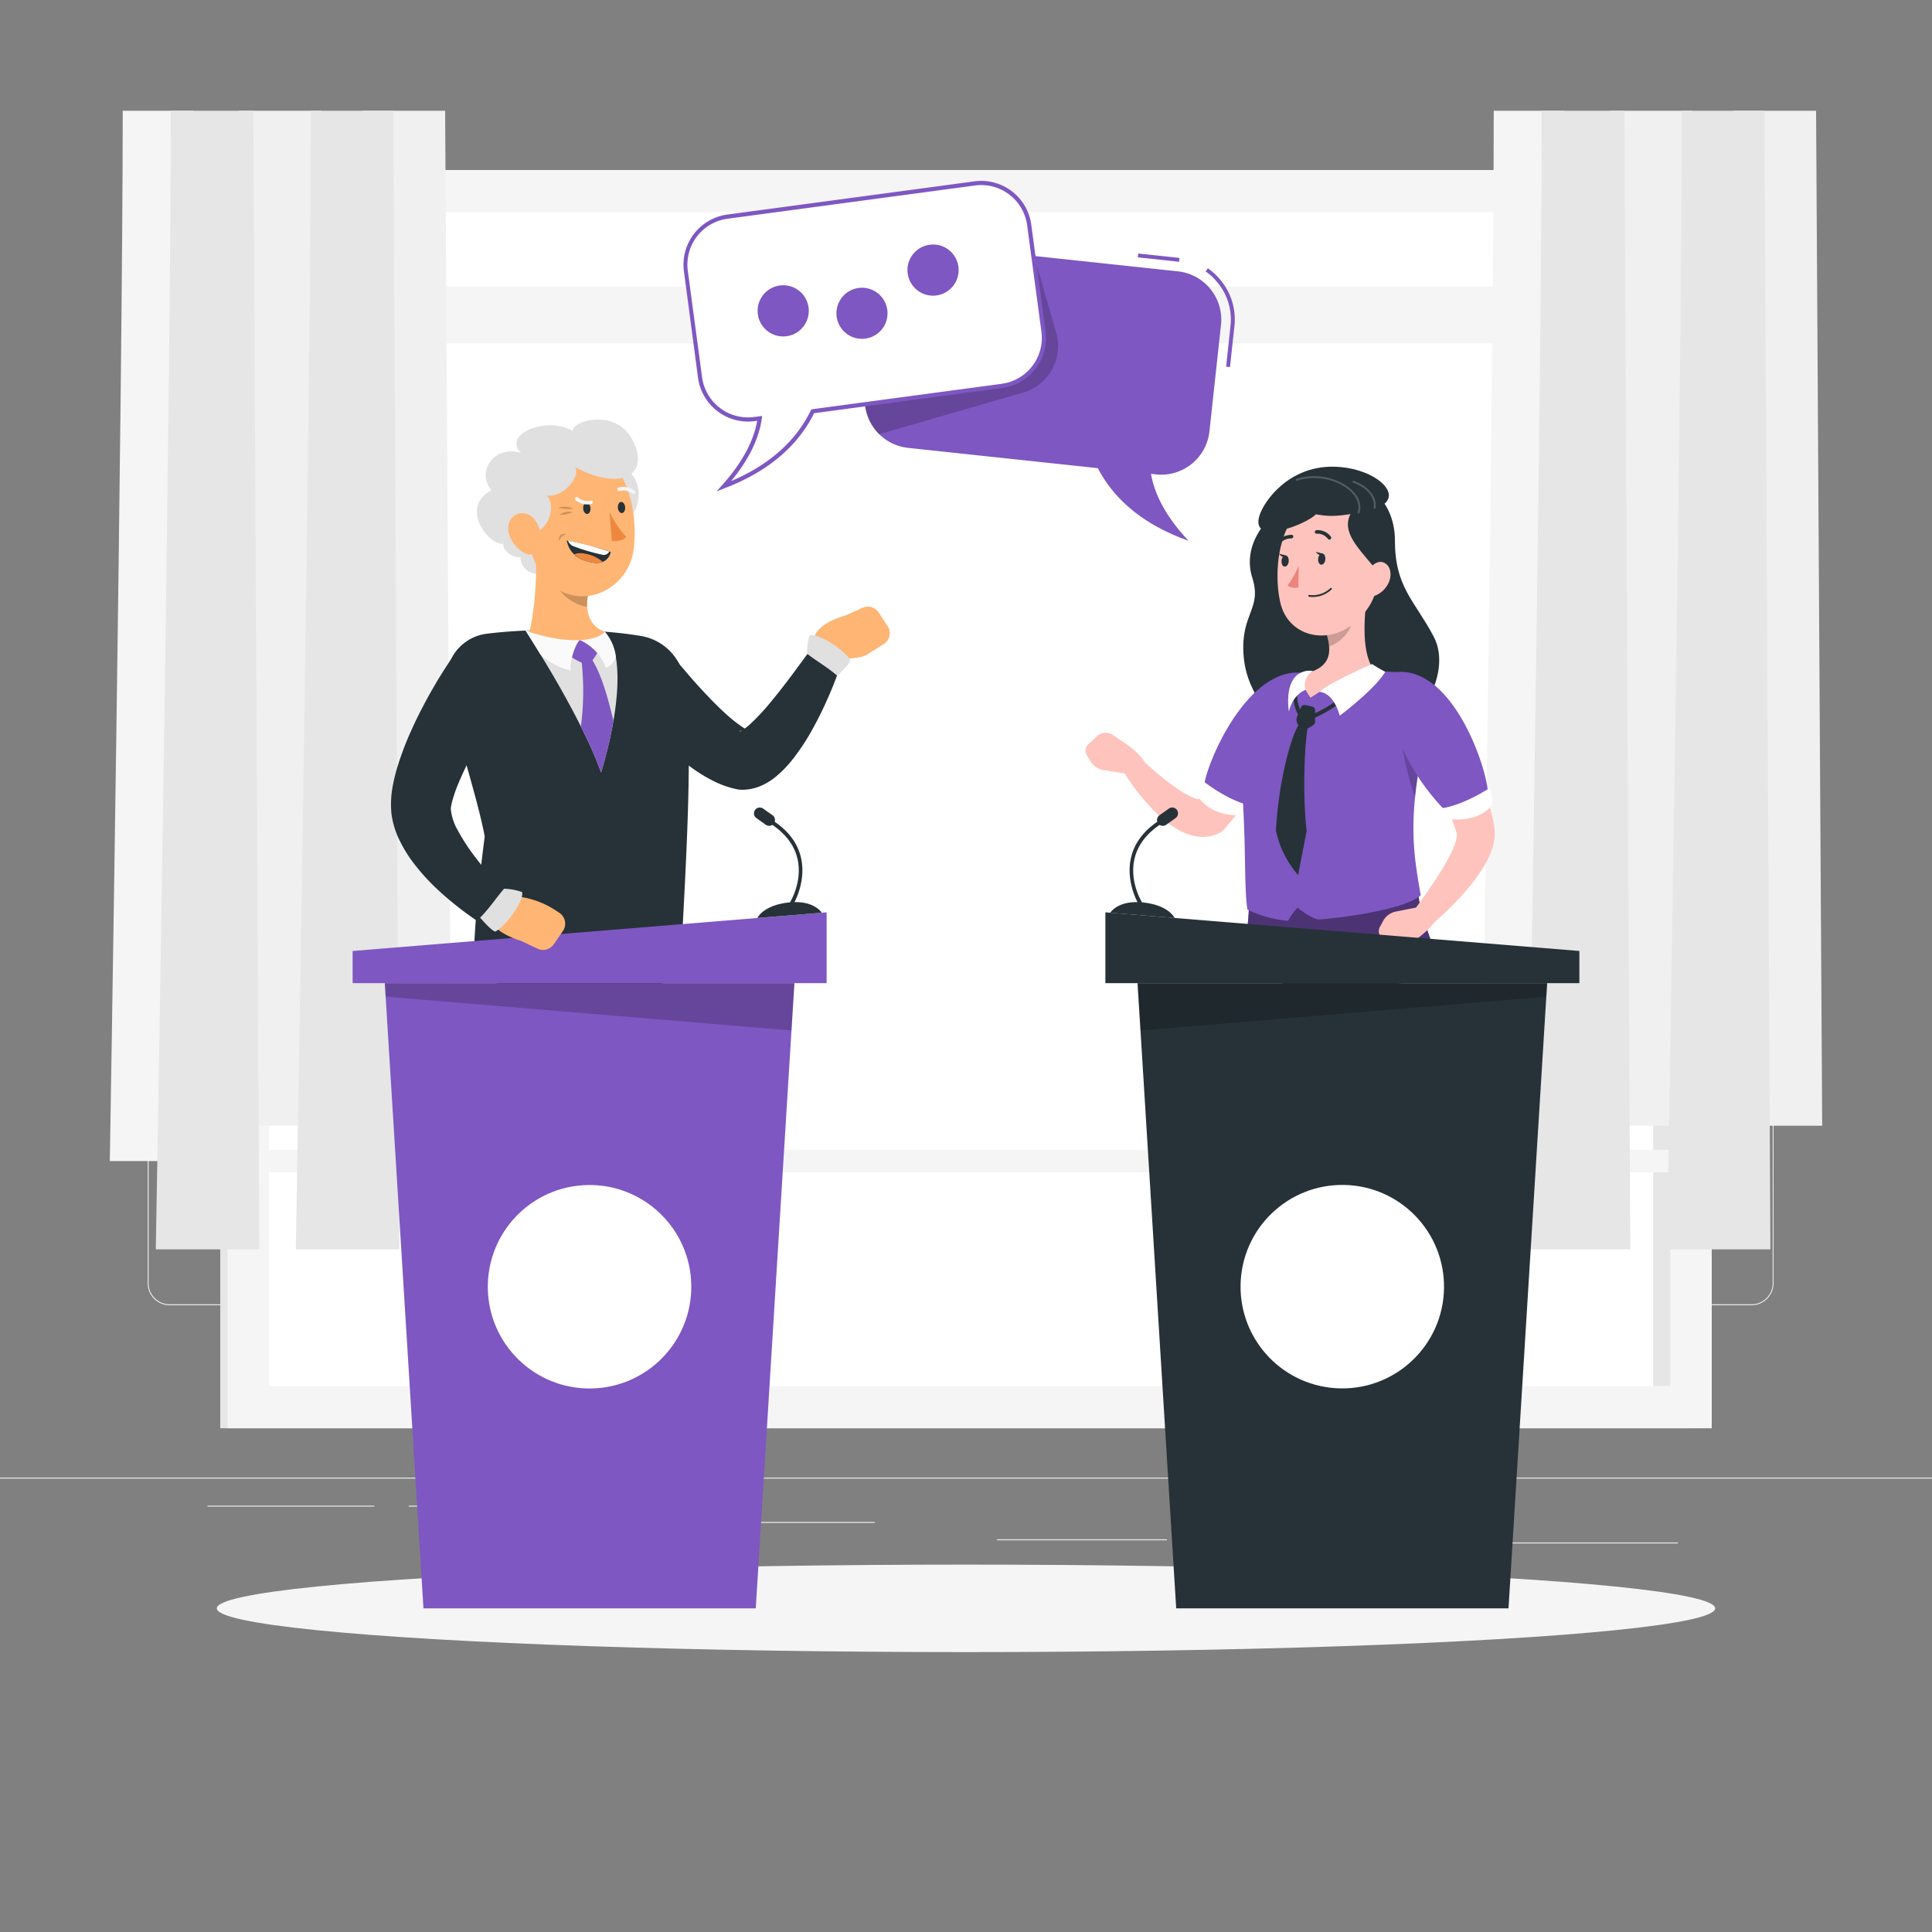 <svg xmlns="http://www.w3.org/2000/svg" viewBox="0 0 500 500"><rect x="0" y="0" width="500" height="500" fill="#808080" stroke="none"/><g id="freepik--background-complete--inject-1"><rect y="382.4" width="500" height="0.25" style="fill:#ebebeb"></rect><rect x="355.33" y="389.91" width="33.12" height="0.25" style="fill:#ebebeb"></rect><rect x="257.97" y="398.37" width="44.03" height="0.25" style="fill:#ebebeb"></rect><rect x="389.46" y="399.19" width="44.78" height="0.25" style="fill:#ebebeb"></rect><rect x="53.69" y="389.66" width="43.19" height="0.25" style="fill:#ebebeb"></rect><rect x="105.79" y="389.66" width="6.33" height="0.25" style="fill:#ebebeb"></rect><rect x="132.7" y="393.88" width="93.68" height="0.25" style="fill:#ebebeb"></rect><path d="M237,337.8H43.91a5.71,5.71,0,0,1-5.7-5.71V60.66A5.71,5.71,0,0,1,43.91,55H237a5.71,5.71,0,0,1,5.71,5.71V332.09A5.71,5.71,0,0,1,237,337.8ZM43.91,55.2a5.46,5.46,0,0,0-5.45,5.46V332.09a5.46,5.46,0,0,0,5.45,5.46H237a5.47,5.47,0,0,0,5.46-5.46V60.66A5.47,5.47,0,0,0,237,55.2Z" style="fill:#ebebeb"></path><path d="M453.31,337.8H260.21a5.72,5.72,0,0,1-5.71-5.71V60.66A5.72,5.72,0,0,1,260.21,55h193.1A5.71,5.71,0,0,1,459,60.66V332.09A5.71,5.71,0,0,1,453.31,337.8ZM260.21,55.2a5.47,5.47,0,0,0-5.46,5.46V332.09a5.47,5.47,0,0,0,5.46,5.46h193.1a5.47,5.47,0,0,0,5.46-5.46V60.66a5.47,5.47,0,0,0-5.46-5.46Z" style="fill:#ebebeb"></path><rect x="57" y="44" width="380.06" height="325.63" style="fill:#e6e6e6"></rect><rect x="58.94" y="44" width="384.06" height="325.63" style="fill:#f5f5f5"></rect><rect x="99.08" y="25.46" width="303.79" height="362.72" transform="translate(457.79 -44.15) rotate(90)" style="fill:#fff"></rect><rect x="278.19" y="204.57" width="303.79" height="4.49" transform="translate(636.9 -223.27) rotate(90)" style="fill:#e6e6e6"></rect><rect x="63.36" y="297.57" width="375.23" height="5.83" style="fill:#f5f5f5"></rect><rect x="63.36" y="74.18" width="375.23" height="14.67" style="fill:#f5f5f5"></rect><path d="M50.09,28.67H31.76c0,71.47-3.34,271.81-3.34,271.81h23Z" style="fill:#f5f5f5"></path><path d="M83.21,28.67H61.85C61.85,97.74,58,291.33,58,291.33h26.8Z" style="fill:#f0f0f0"></path><path d="M115.2,28.67H93.84C93.84,97.74,90,291.33,90,291.33h26.8Z" style="fill:#f0f0f0"></path><path d="M65.56,28.67H44.2c0,77.48-3.88,294.66-3.88,294.66H67.11Z" style="fill:#e6e6e6"></path><path d="M101.8,28.67H80.44c0,77.48-3.89,294.66-3.89,294.66h26.8Z" style="fill:#e6e6e6"></path><path d="M404.91,28.67H386.58c0,71.47-3.33,271.81-3.33,271.81h23Z" style="fill:#f5f5f5"></path><path d="M438,28.67H416.68c0,69.07-3.89,262.66-3.89,262.66h26.8Z" style="fill:#f0f0f0"></path><path d="M470,28.67H448.66c0,69.07-3.88,262.66-3.88,262.66h26.8Z" style="fill:#f0f0f0"></path><path d="M420.38,28.67H399c0,77.48-3.88,294.66-3.88,294.66h26.8Z" style="fill:#e6e6e6"></path><path d="M456.62,28.67H435.26c0,77.48-3.88,294.66-3.88,294.66h26.8Z" style="fill:#e6e6e6"></path></g><g id="freepik--Shadow--inject-1"><ellipse id="freepik--path--inject-1" cx="250" cy="416.24" rx="193.89" ry="11.32" style="fill:#f5f5f5"></ellipse></g><g id="freepik--speech-bubbles--inject-1"><rect x="299.35" y="61.31" width="1" height="10.74" transform="translate(201.6 357.71) rotate(-83.88)" style="fill:#7E57C2"></rect><path d="M318.32,95l-1-.11,1.14-10.64a14.93,14.93,0,0,0-3.26-11,15.12,15.12,0,0,0-3.18-3l.57-.82A16.34,16.34,0,0,1,316,72.63a15.91,15.91,0,0,1,3.47,11.76Z" style="fill:#7E57C2"></path><path d="M223.87,102.13l3-27.67a12.54,12.54,0,0,1,13.78-11.11l64.25,6.88A12.57,12.57,0,0,1,316,84l-3,27.66a12.55,12.55,0,0,1-13.78,11.12l-1.34-.15c.77,4.56,3.28,10.5,9.71,17.31-13.23-4.67-20-12.08-23.47-18.78L235,115.91A12.56,12.56,0,0,1,223.87,102.13Z" style="fill:#7E57C2"></path><path d="M273.35,86.1l-5.74-19.86-27-2.89a12.55,12.55,0,0,0-13.78,11.11l-3,27.67a12.5,12.5,0,0,0,3.68,10.24l37.24-10.76A12.57,12.57,0,0,0,273.35,86.1Z" style="opacity:0.2"></path><path d="M270.06,85.79l-3.7-27.58a12.56,12.56,0,0,0-14.08-10.74l-64,8.59A12.56,12.56,0,0,0,177.5,70.14l3.7,27.57a12.56,12.56,0,0,0,14.07,10.75l1.34-.18c-.65,4.58-3,10.58-9.25,17.56,13.11-5,19.68-12.61,23-19.4l49-6.57A12.57,12.57,0,0,0,270.06,85.79Z" style="fill:#fff"></path><path d="M185.47,127.15l1.49-1.67c5-5.62,8.06-11.19,9-16.57l-.62.08a13.09,13.09,0,0,1-14.69-11.2L177,70.21a13.09,13.09,0,0,1,11.21-14.68l64-8.6a13.07,13.07,0,0,1,14.68,11.21l3.7,27.58a13.07,13.07,0,0,1-11.21,14.68l-48.69,6.54c-4.27,8.62-12.05,15.15-23.14,19.41Zm11.78-19.5-.1.71c-.75,5.26-3.42,10.69-7.93,16.14,9.84-4.19,16.77-10.34,20.62-18.3l.13-.26,49.27-6.61a12,12,0,0,0,10.28-13.47l-3.7-27.58A12,12,0,0,0,252.35,48l-64,8.6A12,12,0,0,0,178,70.06l3.7,27.58a12,12,0,0,0,13.47,10.28Z" style="fill:#7E57C2"></path><path d="M209.22,79.35a6.62,6.62,0,1,1-7.62-5.43A6.61,6.61,0,0,1,209.22,79.35Z" style="fill:#7E57C2"></path><path d="M229.6,80A6.61,6.61,0,1,1,222,74.56,6.61,6.61,0,0,1,229.6,80Z" style="fill:#7E57C2"></path><path d="M248,68.8a6.62,6.62,0,1,1-7.62-5.43A6.61,6.61,0,0,1,248,68.8Z" style="fill:#7E57C2"></path></g><g id="freepik--character-1--inject-1"><path d="M174,169.74l2.47,2.9,2.57,3c1.71,1.95,3.48,3.85,5.24,5.66.88.9,1.77,1.78,2.66,2.61s1.77,1.64,2.65,2.35,1.75,1.35,2.53,1.89a14.18,14.18,0,0,0,1.9,1.09l-1.46-.22a1.8,1.8,0,0,0-1.22.26c0,.05.23,0,.55-.19a13.12,13.12,0,0,0,2.43-1.85,59.61,59.61,0,0,0,5.43-5.9c1.81-2.17,3.57-4.48,5.33-6.82l5.22-7.09.07-.1a4.27,4.27,0,0,1,7.51,3.81,92,92,0,0,1-3.32,8.82c-1.24,2.88-2.61,5.72-4.17,8.54a57.21,57.21,0,0,1-5.56,8.4,28.89,28.89,0,0,1-4.21,4.24,15.61,15.61,0,0,1-3.35,2.08,12.21,12.21,0,0,1-5.61,1.16,5.69,5.69,0,0,1-1-.13l-.43-.1a24.65,24.65,0,0,1-5.78-2.12,40.28,40.28,0,0,1-4.47-2.66,65.08,65.08,0,0,1-7.37-5.88c-2.26-2-4.34-4.18-6.34-6.36-1-1.1-2-2.2-2.92-3.35-.47-.57-.94-1.13-1.4-1.72l-1.42-1.85a8.52,8.52,0,0,1,13.24-10.71Z" style="fill:#263238"></path><path d="M210.62,165.44c.54-4.2,8.16-6.14,8.16-6.14l4.46-2a3.36,3.36,0,0,1,4.18,1.23l2.27,3.47a3.37,3.37,0,0,1-1,4.71l-4.09,2.56a6.08,6.08,0,0,1-2.4.86l-3.48.45a7.78,7.78,0,0,1-7.54-3.51l-.21-.33A2,2,0,0,1,210.62,165.44Z" style="fill:#ffb573"></path><path d="M126.05,164c11.81-1.47,28.7-1.33,40,.62a13.7,13.7,0,0,1,11.12,11.53c2.38,17.09.33,47-1.19,77-25.84,8.85-53.12-.12-53.12-.12-.94-6.07,1.17-25.94,2.59-36.55-2.13-11-6.65-23.51-9.64-38.06A11.91,11.91,0,0,1,126.05,164Z" style="fill:#263238"></path><path d="M156.51,163.49a12.23,12.23,0,0,1,2.87,6.57c1.21,6.94-.17,17.63-3.82,29.9-3.5-9.88-11-23-15.67-30.55-2.19-3.6-3.73-6-3.87-6.18v0A42.64,42.64,0,0,1,156.51,163.49Z" style="fill:#e0e0e0"></path><path d="M143.19,144.2a4.25,4.25,0,1,1-4.25-4.25A4.24,4.24,0,0,1,143.19,144.2Z" style="fill:#e0e0e0"></path><path d="M165.27,128.49c-.2,3.9-2.68,6.95-5.54,6.81s-5-3.44-4.81-7.34,2.68-7,5.54-6.81S165.47,124.58,165.27,128.49Z" style="fill:#e0e0e0"></path><path d="M138.18,140.19l14.58,11.95c-1.89,5-.49,10,3.75,11.35.7,2.18-1.79,4.47-4.16,6.68-5.5-.69-12.07-1.73-15.42-6.34C138,160.22,139.59,147.61,138.18,140.19Z" style="fill:#ffb573"></path><path d="M155.12,167.69a10.23,10.23,0,0,1-2.79,4.21c-2.05,0-5.05-2.31-5.05-2.31s1.16-3.26,2.79-3.92C154.22,166.69,155.12,167.69,155.12,167.69Z" style="fill:#7E57C2"></path><path d="M150.44,170.48a3,3,0,0,1,2.26-.57c2.69,3.82,4.4,9.76,6.06,16.61a115.23,115.23,0,0,1-3.2,13.44,104.92,104.92,0,0,0-5.23-11.89A71.22,71.22,0,0,0,150.44,170.48Z" style="fill:#7E57C2"></path><path d="M152.76,152.14l-8.6-7a16.14,16.14,0,0,0-.51,4.7c.22,3.2,4.57,6.7,8.3,7.23A12,12,0,0,1,152.76,152.14Z" style="opacity:0.2"></path><path d="M135.58,131.3c1.41,9.7,1.75,15.46,7.09,20,8,6.85,19.72,1.27,21.24-8.68,1.37-9-1.17-23.32-11-26.32A13.51,13.51,0,0,0,135.58,131.3Z" style="fill:#ffb573"></path><path d="M148.36,131.64a5,5,0,0,0-3.85-.23A10.05,10.05,0,0,0,148.36,131.64Z" style="opacity:0.2"></path><path d="M148.25,132.56a4.16,4.16,0,0,0-3.44.66A8.21,8.21,0,0,0,148.25,132.56Z" style="opacity:0.2"></path><path d="M146.53,138.19c-1-.14-2,.09-1.87,1.86A3.22,3.22,0,0,1,146.53,138.19Z" style="opacity:0.2"></path><path d="M137.76,138.16c5.37-1.64,5.81-8.64,3.61-9.93,4.5.77,9.16-5.32,7.41-7.38,11,6,19,2.82,15.47-5.81-4.15-10.09-16.54-6-16-3.51-6.8-4-18.31.86-13.42,5.68-6.7-2.1-11.75,4.6-7.66,9.71-8.57,4.46-.3,14.58,3.1,13.76C129.84,144,138.58,147.62,137.76,138.16Z" style="fill:#e0e0e0"></path><path d="M158.06,142.89s-2.92-1.26-11.42-3c.59,2.53,2.11,4.81,6.47,5.67S158.06,142.89,158.06,142.89Z" style="fill:#263238"></path><path d="M151.41,143.3a9.07,9.07,0,0,1,4.55,2.1,5,5,0,0,1-2.84.14,9,9,0,0,1-4.54-2.1A4.93,4.93,0,0,1,151.41,143.3Z" style="fill:#ed893e"></path><path d="M157.68,142.75a1.65,1.65,0,0,1-1.53.87,50.55,50.55,0,0,1-7.42-2.14,2.59,2.59,0,0,1-1.73-1.54A78.13,78.13,0,0,1,157.68,142.75Z" style="fill:#fff"></path><path d="M131.64,137.85a8.38,8.38,0,0,0,3.92,5.17c2.59,1.49,4.64-.65,4.55-3.47-.08-2.54-1.52-6.37-4.43-6.7S131,135.18,131.64,137.85Z" style="fill:#ffb573"></path><path d="M150.93,131.66c.07.79.54,1.4,1.06,1.35s.89-.73.82-1.52-.54-1.4-1.06-1.36S150.86,130.87,150.93,131.66Z" style="fill:#263238"></path><path d="M159.91,131.43c.07.79.54,1.4,1.06,1.35s.89-.73.82-1.53-.54-1.39-1.06-1.35S159.85,130.63,159.91,131.43Z" style="fill:#263238"></path><path d="M157.72,132.5s2.19,4.41,4.37,6.44c-1.3,1.44-3.74,1.06-3.74,1.06Z" style="fill:#ed893e"></path><path d="M153.34,129.65a.53.53,0,0,1,.11.21.47.47,0,0,1-.37.55,4.65,4.65,0,0,1-4.16-1,.45.45,0,0,1,0-.65.47.47,0,0,1,.67,0h0a3.75,3.75,0,0,0,3.31.78A.47.47,0,0,1,153.34,129.65Z" style="fill:#f5f5f5"></path><path d="M164.11,127.81a.47.47,0,0,1-.43-.06,3.68,3.68,0,0,0-3.31-.66.47.47,0,0,1-.6-.28.48.48,0,0,1,.28-.6,4.6,4.6,0,0,1,4.19.78.47.47,0,0,1,.09.66A.5.5,0,0,1,164.11,127.81Z" style="fill:#f5f5f5"></path><path d="M136,163.21v0c.14.21,1.68,2.58,3.87,6.18a17,17,0,0,0,7.85,4.12c-.44-1.45.86-6.35,2.3-7.86C146.65,165.84,142,165.26,136,163.21Z" style="fill:#fafafa"></path><path d="M150.07,165.67a12.56,12.56,0,0,1,6.75,7.19,4.69,4.69,0,0,0,2.56-2.8,12.23,12.23,0,0,0-2.87-6.57C155.72,164.5,153.58,165.48,150.07,165.67Z" style="fill:#fafafa"></path><path d="M130.73,180.36l-2.25,3.76L126.22,188c-1.5,2.57-2.92,5.18-4.28,7.75s-2.57,5.17-3.57,7.63c-.5,1.23-.89,2.44-1.21,3.5a17.66,17.66,0,0,0-.5,2.33,13.2,13.2,0,0,0,1.76,5.58,51.15,51.15,0,0,0,4.46,6.9,163.12,163.12,0,0,0,11.68,13.53l.13.14a4.26,4.26,0,0,1-5.14,6.66,79.75,79.75,0,0,1-8.4-5.33,80.9,80.9,0,0,1-7.77-6.36,54.22,54.22,0,0,1-7.07-7.94,36,36,0,0,1-3-5.11,22,22,0,0,1-2-6.67,25,25,0,0,1,.3-7,42.74,42.74,0,0,1,1.37-5.54,77.91,77.91,0,0,1,3.76-9.68c1.38-3.07,2.92-6,4.51-8.87.82-1.43,1.63-2.86,2.49-4.25s1.71-2.74,2.72-4.23a8.52,8.52,0,0,1,14.38,9.14Z" style="fill:#263238"></path><path d="M208.86,169.15a15.63,15.63,0,0,1,.62-4.69c2.57-.69,9.54,4.2,10.6,6.44-.45,1.29-3.4,4-3.4,4C214.49,172.9,210.55,170.58,208.86,169.15Z" style="fill:#e0e0e0"></path><polygon points="213.93 254.44 91.26 254.44 91.26 246.11 213.93 236.11 213.93 254.44" style="fill:#7E57C2"></polygon><polygon points="195.59 416.24 109.59 416.24 99.59 254.44 205.59 254.44 195.59 416.24" style="fill:#7E57C2"></polygon><circle cx="152.6" cy="333" r="26.33" transform="translate(-5.64 2.64) rotate(-0.97)" style="fill:#fff"></circle><polygon points="204.84 266.68 99.81 257.92 99.59 254.44 205.59 254.44 204.84 266.68" style="opacity:0.2"></polygon><path d="M126.68,237.1a2,2,0,0,1,.34-1.31l2.26-3.34a2,2,0,0,1,2-.87l3.38.52a23,23,0,0,1,9.18,3.53l.91.6a3.37,3.37,0,0,1,.92,4.73l-2.35,3.42a3.37,3.37,0,0,1-4.22,1.13l-4.4-2.07S127.11,241.31,126.68,237.1Z" style="fill:#ffb573"></path><path d="M130.47,230a15.65,15.65,0,0,1,4.65.87c.54,2.61-4.73,9.3-7,10.23-1.27-.52-3.86-3.62-3.86-3.62C126.41,235.4,129,231.59,130.47,230Z" style="fill:#e0e0e0"></path><path d="M205,234.06a.51.51,0,0,1-.43-.76c.3-.5,7.17-12.33-5.32-20.24a.5.5,0,0,1,.54-.85c13.31,8.44,5.72,21.47,5.64,21.6A.51.51,0,0,1,205,234.06Z" style="fill:#263238"></path><path d="M196,237.57l16.67-1.35s-2-3.39-8.6-2.66S196,237.57,196,237.57Z" style="fill:#263238"></path><path d="M200.29,213.09h0a1.51,1.51,0,0,1-2.1.36l-2.43-1.73a1.51,1.51,0,0,1-.36-2.1h0a1.51,1.51,0,0,1,2.1-.36l2.44,1.73A1.51,1.51,0,0,1,200.29,213.09Z" style="fill:#263238"></path></g><g id="freepik--character-2--inject-1"><path d="M338.18,127.17c-11.58,5.89-16.64,14.39-14.08,22.39s-3,9.22-2.28,19.77,6.83,12.23,3.28,17.23,3.61,22.22,23.14,13.11,27.83-25.44,22.79-34.94S361,152,361,139.76C361,129.16,352.27,120,338.18,127.17Z" style="fill:#263238"></path><path d="M281.29,195.46l.91,1.55a4.85,4.85,0,0,0,3.38,2.29l7.86,1.24,3.22-2.57c-1.85-3.72-7.17-6.72-7.17-6.72l-1.41-1a3.31,3.31,0,0,0-4,.12l-2.37,2.19A2.26,2.26,0,0,0,281.29,195.46Z" style="fill:#ffc3bd"></path><path d="M333.1,188.86c-1.05,2.41-2.16,4.53-3.32,6.75s-2.41,4.33-3.73,6.44-2.71,4.19-4.17,6.23-3.06,4-4.71,5.95l-.17.2a4.57,4.57,0,0,1-1.18,1,9.22,9.22,0,0,1-3.26,1.08,9.76,9.76,0,0,1-3-.05,14.5,14.5,0,0,1-4.44-1.6,28.57,28.57,0,0,1-6-4.59,50.27,50.27,0,0,1-4.59-5.17,54,54,0,0,1-3.87-5.6,2.74,2.74,0,0,1,4.18-3.46l.09.08c1.51,1.36,3.11,2.79,4.69,4.1s3.19,2.59,4.81,3.7a23.17,23.17,0,0,0,4.69,2.65,4.59,4.59,0,0,0,1.69.37c.37,0,.19-.13,0-.06L309.42,208a129.39,129.39,0,0,0,7.27-11.54c1.12-2,2.23-4,3.3-6.08s2.13-4.15,3.1-6.09l.05-.11a5.5,5.5,0,0,1,10,4.65Z" style="fill:#ffc3bd"></path><path d="M338,174.26c-14.83-2.83-26,23.54-26.44,29.45.5,5.35,10,5.71,10,5.71S342.09,193.28,338,174.26Z" style="fill:#7E57C2"></path><path d="M323.32,209.1a9.48,9.48,0,0,1-2,1.77.48.48,0,0,1-.2.07c-.88.07-7,.41-10.62-4.18a.42.42,0,0,1-.1-.26,10.11,10.11,0,0,1,.6-3.88.47.47,0,0,1,.73-.21c1.53,1.17,6.4,4.67,11.32,5.92A.47.47,0,0,1,323.32,209.1Z" style="fill:#fff"></path><path d="M374,252.33s-7.22-15.19-7.42-25c-6.3,0-42.36-1.52-43.33,6.63.06.53-.65,11.6-1.61,13.51C327.94,259.31,354,256.65,374,252.33Z" style="fill:#7E57C2"></path><path d="M374,252.33s-7.22-15.19-7.42-25c-6.3,0-42.36-1.52-43.33,6.63.06.53-.65,11.6-1.61,13.51C327.94,259.31,354,256.65,374,252.33Z" style="opacity:0.4"></path><path d="M320.94,189.35a179,179,0,0,0,.72,18c.79,13.1.34,23,1.18,28.07a30.67,30.67,0,0,0,10.51,2.89,15.84,15.84,0,0,1,2.44-3.4c.91.73,3.75,2.81,5.46,3.06,7.84-.59,22.63-2.82,26.43-6.26-1.84-11-4-20.83,2.43-46A9.2,9.2,0,0,0,361.93,174c-1.56-.12-3.22-.21-4.92-.25a125.78,125.78,0,0,0-17.9.47c-1.94.23-3.95.52-5.87.84A14.84,14.84,0,0,0,320.94,189.35Z" style="fill:#7E57C2"></path><path d="M362.49,189.31a70.3,70.3,0,0,0,3.73,17c.33-3.28.88-6.93,1.71-11.08Z" style="opacity:0.2"></path><path d="M357.1,239.92l.85-1.58a4.81,4.81,0,0,1,3.28-2.42l7.8-1.56,3.33,2.44c-1.7,3.79-6.9,7-6.9,7l-1.37,1a3.3,3.3,0,0,1-4,0l-2.45-2.09A2.26,2.26,0,0,1,357.1,239.92Z" style="fill:#ffc3bd"></path><path d="M373.84,185.25c.47.62.83,1.11,1.21,1.65s.73,1.07,1.09,1.61c.71,1.08,1.38,2.16,2,3.26q1.95,3.3,3.57,6.8a66.34,66.34,0,0,1,2.89,7.2,58.46,58.46,0,0,1,2.06,7.66l.05.24,0,.13,0,.24a9.06,9.06,0,0,1,.1,1,10.94,10.94,0,0,1,0,1.63,13.51,13.51,0,0,1-.55,2.71,22.07,22.07,0,0,1-1.85,4.17,43.25,43.25,0,0,1-4.6,6.5,78,78,0,0,1-10.81,10.47,2.74,2.74,0,0,1-3.92-3.77l.06-.07c2.79-3.74,5.57-7.65,7.95-11.51a44.19,44.19,0,0,0,3.06-5.75,13.31,13.31,0,0,0,.81-2.54,4.3,4.3,0,0,0,.07-.85c0-.09,0-.16,0-.17s0,0,0,.05,0,0,0,0l0-.1-.06-.19a64.85,64.85,0,0,0-2.18-6.15c-.88-2.05-1.79-4.09-2.84-6.08s-2.13-4-3.3-5.92c-.58-1-1.17-1.93-1.79-2.87l-.92-1.4-.88-1.29-.15-.22a5.49,5.49,0,0,1,8.92-6.41Z" style="fill:#ffc3bd"></path><path d="M361.24,173.94c15-1.57,23.89,25.65,23.85,31.58-.95,5.28-10.48,4.84-10.48,4.84S355.58,192.54,361.24,173.94Z" style="fill:#7E57C2"></path><path d="M338.33,186.46a.5.5,0,0,1-.11-1A33,33,0,0,0,348.75,179a.5.5,0,0,1,.71,0,.49.49,0,0,1,0,.7,33.74,33.74,0,0,1-11,6.8Z" style="fill:#263238"></path><path d="M336.76,185.7a.51.51,0,0,1-.37-.17c-1.16-1.29-2.6-5.5-.86-9.79a.5.5,0,0,1,.93.37,9.48,9.48,0,0,0,.67,8.75.5.5,0,0,1-.37.84Z" style="fill:#263238"></path><path d="M353.89,153.53c-.91,5.9-1.71,16.49,2.13,20.24,0,0-5.47-.68-16.87,6.78-3.48-4.72-1-6.32-1-6.32,6.5-1.7,6.46-5.72,5.19-10.08Z" style="fill:#ffc3bd"></path><path d="M341.55,179.05c3.83.44,5.17,6.17,5.17,6.17s9-6.71,11.78-11.36a37.85,37.85,0,0,1-3.4-2S343.72,176.79,341.55,179.05Z" style="fill:#fff"></path><path d="M337.91,178.53s-3.28,1-4.35,5.64c-1.09-8.38,2.8-9.91,2.8-9.91a4.9,4.9,0,0,1,3.43-.59A4.09,4.09,0,0,0,337.91,178.53Z" style="fill:#fff"></path><path d="M349.58,157.86l-6.27,6.28a17.46,17.46,0,0,1,.66,3.13c2.43-.63,5.68-3.7,5.85-6.3A9,9,0,0,0,349.58,157.86Z" style="opacity:0.2"></path><path d="M357.5,141.5c-.71,9.43-.81,13.43-5.59,18.45-7.2,7.56-18.49,5.24-20.58-4.07-1.88-8.38-.4-22.41,8.78-26.52A12.12,12.12,0,0,1,357.5,141.5Z" style="fill:#ffc3bd"></path><path d="M350.68,131.25c-7,8.24,8.14,14.5,9.15,23.92C361.12,144,358.52,124.89,350.68,131.25Z" style="fill:#263238"></path><path d="M355.21,131.78c-9.73,2.55-12.49,1.61-14.67,1.33-2.33,2.53-17,8.37-14.61.39,1.08-3.67,7.44-12.83,19.05-12.72S364.82,129.28,355.21,131.78Z" style="fill:#263238"></path><path d="M351.61,132.89h-.07a.25.25,0,0,1-.17-.32c.54-1.78-.08-3.66-1.75-5.3-2.81-2.75-8.5-4.62-13.95-2.86a.23.23,0,0,1-.31-.16.24.24,0,0,1,.16-.31c5.63-1.83,11.53.12,14.45,3,1.81,1.77,2.47,3.83,1.88,5.8A.25.25,0,0,1,351.61,132.89Z" style="fill:#fff;opacity:0.2"></path><path d="M355.7,131.7h0a.25.25,0,0,1-.21-.28c.42-2.64-1.67-5.19-5.32-6.5a.25.25,0,1,1,.17-.47c3.88,1.39,6.1,4.16,5.65,7.05A.26.26,0,0,1,355.7,131.7Z" style="fill:#fff;opacity:0.2"></path><path d="M343,144.66c0,.8-.46,1.46-1,1.48s-.9-.62-.87-1.41.46-1.45,1-1.47S343.05,143.87,343,144.66Z" style="fill:#263238"></path><path d="M333.52,145.15c0,.8-.45,1.46-1,1.48s-.89-.61-.87-1.41.46-1.45,1-1.47S333.55,144.36,333.52,145.15Z" style="fill:#263238"></path><path d="M332.88,143.78,331,143.3S331.94,144.76,332.88,143.78Z" style="fill:#263238"></path><path d="M336.13,146.36a23.14,23.14,0,0,1-2.92,5.17A3.14,3.14,0,0,0,336,152Z" style="fill:#ed847e"></path><path d="M340.08,154.49a7.35,7.35,0,0,1-1.31-.06.2.2,0,0,1-.18-.26.25.25,0,0,1,.27-.2,6.6,6.6,0,0,0,5.44-1.75.22.22,0,1,1,.33.3A7,7,0,0,1,340.08,154.49Z" style="fill:#263238"></path><path d="M359.17,151.21a6.47,6.47,0,0,1-4.16,3.22c-2.19.44-3-2.09-2.11-4.52.79-2.19,2.87-5.06,5-4.39S360.39,149.1,359.17,151.21Z" style="fill:#ffc3bd"></path><path d="M344,139.65a.4.4,0,0,1-.31-.16,3.43,3.43,0,0,0-2.92-1.37.43.43,0,0,1-.49-.39.51.51,0,0,1,.44-.52,4.24,4.24,0,0,1,3.71,1.68.47.47,0,0,1-.1.65A.47.47,0,0,1,344,139.65Z" style="fill:#263238"></path><path d="M330.74,141a.42.42,0,0,1-.32-.1.45.45,0,0,1,0-.64,4.87,4.87,0,0,1,3.9-1.84.42.42,0,0,1,.38.5.51.51,0,0,1-.53.42,3.87,3.87,0,0,0-3.07,1.49A.51.51,0,0,1,330.74,141Z" style="fill:#263238"></path><path d="M342.38,143.29l-1.84-.48S341.45,144.27,342.38,143.29Z" style="fill:#263238"></path><path d="M337.62,182.47a11.47,11.47,0,0,1,2.14.47.85.85,0,0,1,.59.84c0,.84-.06,2.35,0,3.1,0,1.06-3.28,2.15-3.28,2.15s-1.89-1.77-1.49-3.19a20.07,20.07,0,0,1,1.17-2.9A.87.87,0,0,1,337.62,182.47Z" style="fill:#263238"></path><path d="M338.17,215c-1.27-9.61-.38-28,.77-27.7-.73-.2-1.45-.42-2.18-.64-2.24,2.25-5.76,14.48-6.56,28.25a25.63,25.63,0,0,0,5.79,11.6C335.93,226.45,337.18,220.13,338.17,215Z" style="fill:#263238"></path><path d="M373,209.89a9.49,9.49,0,0,0,1.82,1.94.46.46,0,0,0,.19.08c.87.15,7,1,10.93-3.26a.44.44,0,0,0,.13-.25,9.94,9.94,0,0,0-.27-3.91.46.46,0,0,0-.71-.28c-1.63,1-6.77,4.11-11.78,4.94A.47.47,0,0,0,373,209.89Z" style="fill:#fff"></path><polygon points="286.07 254.44 408.74 254.44 408.74 246.11 286.07 236.11 286.07 254.44" style="fill:#263238"></polygon><polygon points="304.4 416.24 390.4 416.24 400.4 254.44 294.4 254.44 304.4 416.24" style="fill:#263238"></polygon><circle cx="347.4" cy="333" r="26.33" transform="translate(8.55 674.7) rotate(-89.03)" style="fill:#fff"></circle><polygon points="295.16 266.68 400.19 257.92 400.4 254.44 294.4 254.44 295.16 266.68" style="opacity:0.2"></polygon><path d="M295,234.06a.51.51,0,0,1-.43-.25c-.08-.13-7.67-13.16,5.64-21.6a.49.49,0,0,1,.69.16.5.5,0,0,1-.15.69c-12.5,7.92-5.62,19.74-5.32,20.24a.51.51,0,0,1-.43.76Z" style="fill:#263238"></path><path d="M304,237.57l-16.67-1.35s2-3.39,8.6-2.66S304,237.57,304,237.57Z" style="fill:#263238"></path><path d="M299.71,213.09h0a1.51,1.51,0,0,0,2.1.36l2.43-1.73a1.51,1.51,0,0,0,.36-2.1h0a1.51,1.51,0,0,0-2.1-.36L300.06,211A1.51,1.51,0,0,0,299.71,213.09Z" style="fill:#263238"></path></g></svg>
